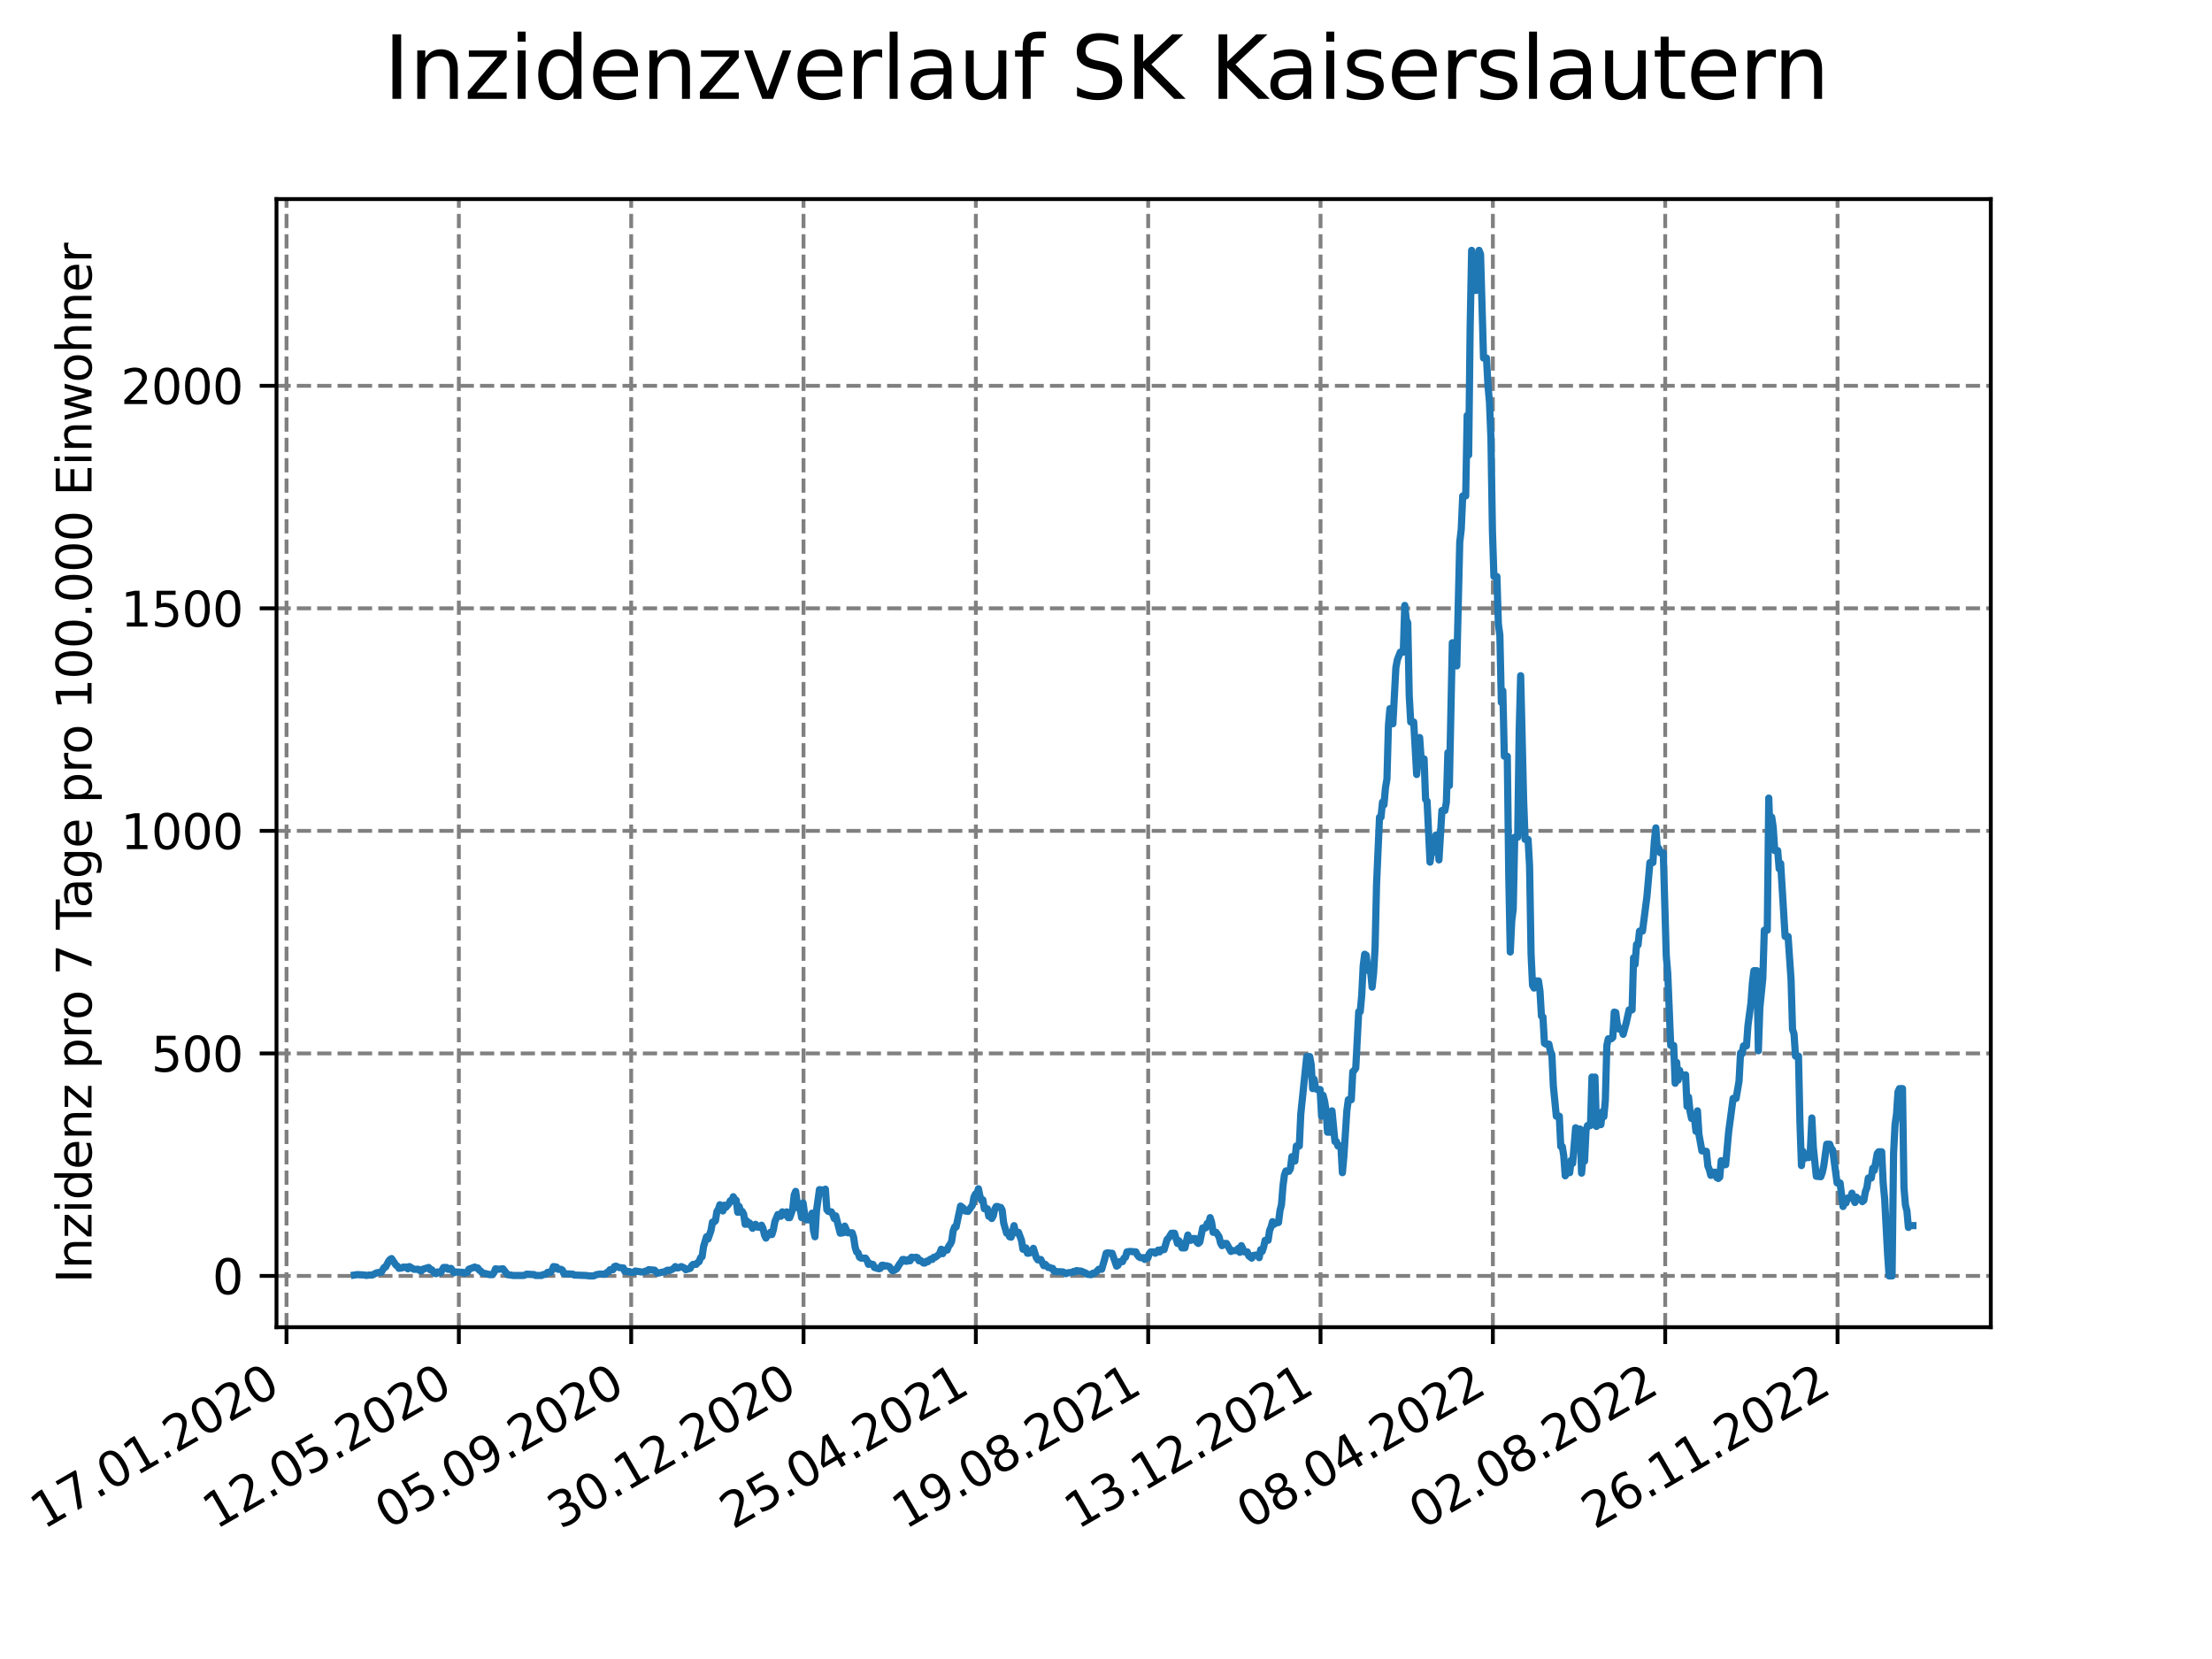 <?xml version="1.0" encoding="utf-8" standalone="no"?>
<!DOCTYPE svg PUBLIC "-//W3C//DTD SVG 1.1//EN"
  "http://www.w3.org/Graphics/SVG/1.1/DTD/svg11.dtd">
<svg xmlns:xlink="http://www.w3.org/1999/xlink" width="460.8pt" height="345.6pt" viewBox="0 0 460.8 345.6" xmlns="http://www.w3.org/2000/svg" version="1.1">
 <defs>
  <style type="text/css">*{stroke-linejoin: round; stroke-linecap: butt}</style>
 </defs>
 <g id="figure_1">
  <g id="patch_1">
   <path d="M 0 345.6 
L 460.8 345.6 
L 460.8 0 
L 0 0 
z
" style="fill: #ffffff"/>
  </g>
  <g id="axes_1">
   <g id="patch_2">
    <path d="M 57.6 276.48 
L 414.72 276.48 
L 414.72 41.472 
L 57.6 41.472 
z
" style="fill: #ffffff"/>
   </g>
   <g id="matplotlib.axis_1">
    <g id="xtick_1">
     <g id="line2d_1">
      <path d="M 59.686 276.48 
L 59.686 41.472 
" clip-path="url(#p7c87bd0b6c)" style="fill: none; stroke-dasharray: 2.96,1.28; stroke-dashoffset: 0; stroke: #808080; stroke-width: 0.8"/>
     </g>
     <g id="line2d_2">
      <defs>
       <path id="m61e16d9557" d="M 0 0 
L 0 3.5 
" style="stroke: #000000; stroke-width: 0.8"/>
      </defs>
      <g>
       <use xlink:href="#m61e16d9557" x="59.686" y="276.48" style="stroke: #000000; stroke-width: 0.8"/>
      </g>
     </g>
     <g id="text_1">
      <!-- 17.01.2020 -->
      <g transform="translate(9.061 318.689) rotate(-30) scale(0.1 -0.1)">
       <defs>
        <path id="DejaVuSans-31" d="M 794 531 
L 1825 531 
L 1825 4091 
L 703 3866 
L 703 4441 
L 1819 4666 
L 2450 4666 
L 2450 531 
L 3481 531 
L 3481 0 
L 794 0 
L 794 531 
z
" transform="scale(0.016)"/>
        <path id="DejaVuSans-37" d="M 525 4666 
L 3525 4666 
L 3525 4397 
L 1831 0 
L 1172 0 
L 2766 4134 
L 525 4134 
L 525 4666 
z
" transform="scale(0.016)"/>
        <path id="DejaVuSans-2e" d="M 684 794 
L 1344 794 
L 1344 0 
L 684 0 
L 684 794 
z
" transform="scale(0.016)"/>
        <path id="DejaVuSans-30" d="M 2034 4250 
Q 1547 4250 1301 3770 
Q 1056 3291 1056 2328 
Q 1056 1369 1301 889 
Q 1547 409 2034 409 
Q 2525 409 2770 889 
Q 3016 1369 3016 2328 
Q 3016 3291 2770 3770 
Q 2525 4250 2034 4250 
z
M 2034 4750 
Q 2819 4750 3233 4129 
Q 3647 3509 3647 2328 
Q 3647 1150 3233 529 
Q 2819 -91 2034 -91 
Q 1250 -91 836 529 
Q 422 1150 422 2328 
Q 422 3509 836 4129 
Q 1250 4750 2034 4750 
z
" transform="scale(0.016)"/>
        <path id="DejaVuSans-32" d="M 1228 531 
L 3431 531 
L 3431 0 
L 469 0 
L 469 531 
Q 828 903 1448 1529 
Q 2069 2156 2228 2338 
Q 2531 2678 2651 2914 
Q 2772 3150 2772 3378 
Q 2772 3750 2511 3984 
Q 2250 4219 1831 4219 
Q 1534 4219 1204 4116 
Q 875 4013 500 3803 
L 500 4441 
Q 881 4594 1212 4672 
Q 1544 4750 1819 4750 
Q 2544 4750 2975 4387 
Q 3406 4025 3406 3419 
Q 3406 3131 3298 2873 
Q 3191 2616 2906 2266 
Q 2828 2175 2409 1742 
Q 1991 1309 1228 531 
z
" transform="scale(0.016)"/>
       </defs>
       <use xlink:href="#DejaVuSans-31"/>
       <use xlink:href="#DejaVuSans-37" x="63.623"/>
       <use xlink:href="#DejaVuSans-2e" x="127.246"/>
       <use xlink:href="#DejaVuSans-30" x="159.033"/>
       <use xlink:href="#DejaVuSans-31" x="222.656"/>
       <use xlink:href="#DejaVuSans-2e" x="286.279"/>
       <use xlink:href="#DejaVuSans-32" x="318.066"/>
       <use xlink:href="#DejaVuSans-30" x="381.689"/>
       <use xlink:href="#DejaVuSans-32" x="445.312"/>
       <use xlink:href="#DejaVuSans-30" x="508.936"/>
      </g>
     </g>
    </g>
    <g id="xtick_2">
     <g id="line2d_3">
      <path d="M 95.587 276.48 
L 95.587 41.472 
" clip-path="url(#p7c87bd0b6c)" style="fill: none; stroke-dasharray: 2.96,1.28; stroke-dashoffset: 0; stroke: #808080; stroke-width: 0.8"/>
     </g>
     <g id="line2d_4">
      <g>
       <use xlink:href="#m61e16d9557" x="95.587" y="276.48" style="stroke: #000000; stroke-width: 0.8"/>
      </g>
     </g>
     <g id="text_2">
      <!-- 12.05.2020 -->
      <g transform="translate(44.962 318.689) rotate(-30) scale(0.1 -0.1)">
       <defs>
        <path id="DejaVuSans-35" d="M 691 4666 
L 3169 4666 
L 3169 4134 
L 1269 4134 
L 1269 2991 
Q 1406 3038 1543 3061 
Q 1681 3084 1819 3084 
Q 2600 3084 3056 2656 
Q 3513 2228 3513 1497 
Q 3513 744 3044 326 
Q 2575 -91 1722 -91 
Q 1428 -91 1123 -41 
Q 819 9 494 109 
L 494 744 
Q 775 591 1075 516 
Q 1375 441 1709 441 
Q 2250 441 2565 725 
Q 2881 1009 2881 1497 
Q 2881 1984 2565 2268 
Q 2250 2553 1709 2553 
Q 1456 2553 1204 2497 
Q 953 2441 691 2322 
L 691 4666 
z
" transform="scale(0.016)"/>
       </defs>
       <use xlink:href="#DejaVuSans-31"/>
       <use xlink:href="#DejaVuSans-32" x="63.623"/>
       <use xlink:href="#DejaVuSans-2e" x="127.246"/>
       <use xlink:href="#DejaVuSans-30" x="159.033"/>
       <use xlink:href="#DejaVuSans-35" x="222.656"/>
       <use xlink:href="#DejaVuSans-2e" x="286.279"/>
       <use xlink:href="#DejaVuSans-32" x="318.066"/>
       <use xlink:href="#DejaVuSans-30" x="381.689"/>
       <use xlink:href="#DejaVuSans-32" x="445.312"/>
       <use xlink:href="#DejaVuSans-30" x="508.936"/>
      </g>
     </g>
    </g>
    <g id="xtick_3">
     <g id="line2d_5">
      <path d="M 131.488 276.48 
L 131.488 41.472 
" clip-path="url(#p7c87bd0b6c)" style="fill: none; stroke-dasharray: 2.96,1.28; stroke-dashoffset: 0; stroke: #808080; stroke-width: 0.8"/>
     </g>
     <g id="line2d_6">
      <g>
       <use xlink:href="#m61e16d9557" x="131.488" y="276.48" style="stroke: #000000; stroke-width: 0.8"/>
      </g>
     </g>
     <g id="text_3">
      <!-- 05.09.2020 -->
      <g transform="translate(80.863 318.689) rotate(-30) scale(0.1 -0.1)">
       <defs>
        <path id="DejaVuSans-39" d="M 703 97 
L 703 672 
Q 941 559 1184 500 
Q 1428 441 1663 441 
Q 2288 441 2617 861 
Q 2947 1281 2994 2138 
Q 2813 1869 2534 1725 
Q 2256 1581 1919 1581 
Q 1219 1581 811 2004 
Q 403 2428 403 3163 
Q 403 3881 828 4315 
Q 1253 4750 1959 4750 
Q 2769 4750 3195 4129 
Q 3622 3509 3622 2328 
Q 3622 1225 3098 567 
Q 2575 -91 1691 -91 
Q 1453 -91 1209 -44 
Q 966 3 703 97 
z
M 1959 2075 
Q 2384 2075 2632 2365 
Q 2881 2656 2881 3163 
Q 2881 3666 2632 3958 
Q 2384 4250 1959 4250 
Q 1534 4250 1286 3958 
Q 1038 3666 1038 3163 
Q 1038 2656 1286 2365 
Q 1534 2075 1959 2075 
z
" transform="scale(0.016)"/>
       </defs>
       <use xlink:href="#DejaVuSans-30"/>
       <use xlink:href="#DejaVuSans-35" x="63.623"/>
       <use xlink:href="#DejaVuSans-2e" x="127.246"/>
       <use xlink:href="#DejaVuSans-30" x="159.033"/>
       <use xlink:href="#DejaVuSans-39" x="222.656"/>
       <use xlink:href="#DejaVuSans-2e" x="286.279"/>
       <use xlink:href="#DejaVuSans-32" x="318.066"/>
       <use xlink:href="#DejaVuSans-30" x="381.689"/>
       <use xlink:href="#DejaVuSans-32" x="445.312"/>
       <use xlink:href="#DejaVuSans-30" x="508.936"/>
      </g>
     </g>
    </g>
    <g id="xtick_4">
     <g id="line2d_7">
      <path d="M 167.389 276.48 
L 167.389 41.472 
" clip-path="url(#p7c87bd0b6c)" style="fill: none; stroke-dasharray: 2.96,1.28; stroke-dashoffset: 0; stroke: #808080; stroke-width: 0.8"/>
     </g>
     <g id="line2d_8">
      <g>
       <use xlink:href="#m61e16d9557" x="167.389" y="276.48" style="stroke: #000000; stroke-width: 0.8"/>
      </g>
     </g>
     <g id="text_4">
      <!-- 30.12.2020 -->
      <g transform="translate(116.764 318.689) rotate(-30) scale(0.1 -0.1)">
       <defs>
        <path id="DejaVuSans-33" d="M 2597 2516 
Q 3050 2419 3304 2112 
Q 3559 1806 3559 1356 
Q 3559 666 3084 287 
Q 2609 -91 1734 -91 
Q 1441 -91 1130 -33 
Q 819 25 488 141 
L 488 750 
Q 750 597 1062 519 
Q 1375 441 1716 441 
Q 2309 441 2620 675 
Q 2931 909 2931 1356 
Q 2931 1769 2642 2001 
Q 2353 2234 1838 2234 
L 1294 2234 
L 1294 2753 
L 1863 2753 
Q 2328 2753 2575 2939 
Q 2822 3125 2822 3475 
Q 2822 3834 2567 4026 
Q 2313 4219 1838 4219 
Q 1578 4219 1281 4162 
Q 984 4106 628 3988 
L 628 4550 
Q 988 4650 1302 4700 
Q 1616 4750 1894 4750 
Q 2613 4750 3031 4423 
Q 3450 4097 3450 3541 
Q 3450 3153 3228 2886 
Q 3006 2619 2597 2516 
z
" transform="scale(0.016)"/>
       </defs>
       <use xlink:href="#DejaVuSans-33"/>
       <use xlink:href="#DejaVuSans-30" x="63.623"/>
       <use xlink:href="#DejaVuSans-2e" x="127.246"/>
       <use xlink:href="#DejaVuSans-31" x="159.033"/>
       <use xlink:href="#DejaVuSans-32" x="222.656"/>
       <use xlink:href="#DejaVuSans-2e" x="286.279"/>
       <use xlink:href="#DejaVuSans-32" x="318.066"/>
       <use xlink:href="#DejaVuSans-30" x="381.689"/>
       <use xlink:href="#DejaVuSans-32" x="445.312"/>
       <use xlink:href="#DejaVuSans-30" x="508.936"/>
      </g>
     </g>
    </g>
    <g id="xtick_5">
     <g id="line2d_9">
      <path d="M 203.29 276.48 
L 203.29 41.472 
" clip-path="url(#p7c87bd0b6c)" style="fill: none; stroke-dasharray: 2.96,1.28; stroke-dashoffset: 0; stroke: #808080; stroke-width: 0.8"/>
     </g>
     <g id="line2d_10">
      <g>
       <use xlink:href="#m61e16d9557" x="203.29" y="276.48" style="stroke: #000000; stroke-width: 0.8"/>
      </g>
     </g>
     <g id="text_5">
      <!-- 25.04.2021 -->
      <g transform="translate(152.664 318.689) rotate(-30) scale(0.1 -0.1)">
       <defs>
        <path id="DejaVuSans-34" d="M 2419 4116 
L 825 1625 
L 2419 1625 
L 2419 4116 
z
M 2253 4666 
L 3047 4666 
L 3047 1625 
L 3713 1625 
L 3713 1100 
L 3047 1100 
L 3047 0 
L 2419 0 
L 2419 1100 
L 313 1100 
L 313 1709 
L 2253 4666 
z
" transform="scale(0.016)"/>
       </defs>
       <use xlink:href="#DejaVuSans-32"/>
       <use xlink:href="#DejaVuSans-35" x="63.623"/>
       <use xlink:href="#DejaVuSans-2e" x="127.246"/>
       <use xlink:href="#DejaVuSans-30" x="159.033"/>
       <use xlink:href="#DejaVuSans-34" x="222.656"/>
       <use xlink:href="#DejaVuSans-2e" x="286.279"/>
       <use xlink:href="#DejaVuSans-32" x="318.066"/>
       <use xlink:href="#DejaVuSans-30" x="381.689"/>
       <use xlink:href="#DejaVuSans-32" x="445.312"/>
       <use xlink:href="#DejaVuSans-31" x="508.936"/>
      </g>
     </g>
    </g>
    <g id="xtick_6">
     <g id="line2d_11">
      <path d="M 239.19 276.48 
L 239.19 41.472 
" clip-path="url(#p7c87bd0b6c)" style="fill: none; stroke-dasharray: 2.96,1.28; stroke-dashoffset: 0; stroke: #808080; stroke-width: 0.8"/>
     </g>
     <g id="line2d_12">
      <g>
       <use xlink:href="#m61e16d9557" x="239.19" y="276.48" style="stroke: #000000; stroke-width: 0.8"/>
      </g>
     </g>
     <g id="text_6">
      <!-- 19.08.2021 -->
      <g transform="translate(188.565 318.689) rotate(-30) scale(0.1 -0.1)">
       <defs>
        <path id="DejaVuSans-38" d="M 2034 2216 
Q 1584 2216 1326 1975 
Q 1069 1734 1069 1313 
Q 1069 891 1326 650 
Q 1584 409 2034 409 
Q 2484 409 2743 651 
Q 3003 894 3003 1313 
Q 3003 1734 2745 1975 
Q 2488 2216 2034 2216 
z
M 1403 2484 
Q 997 2584 770 2862 
Q 544 3141 544 3541 
Q 544 4100 942 4425 
Q 1341 4750 2034 4750 
Q 2731 4750 3128 4425 
Q 3525 4100 3525 3541 
Q 3525 3141 3298 2862 
Q 3072 2584 2669 2484 
Q 3125 2378 3379 2068 
Q 3634 1759 3634 1313 
Q 3634 634 3220 271 
Q 2806 -91 2034 -91 
Q 1263 -91 848 271 
Q 434 634 434 1313 
Q 434 1759 690 2068 
Q 947 2378 1403 2484 
z
M 1172 3481 
Q 1172 3119 1398 2916 
Q 1625 2713 2034 2713 
Q 2441 2713 2670 2916 
Q 2900 3119 2900 3481 
Q 2900 3844 2670 4047 
Q 2441 4250 2034 4250 
Q 1625 4250 1398 4047 
Q 1172 3844 1172 3481 
z
" transform="scale(0.016)"/>
       </defs>
       <use xlink:href="#DejaVuSans-31"/>
       <use xlink:href="#DejaVuSans-39" x="63.623"/>
       <use xlink:href="#DejaVuSans-2e" x="127.246"/>
       <use xlink:href="#DejaVuSans-30" x="159.033"/>
       <use xlink:href="#DejaVuSans-38" x="222.656"/>
       <use xlink:href="#DejaVuSans-2e" x="286.279"/>
       <use xlink:href="#DejaVuSans-32" x="318.066"/>
       <use xlink:href="#DejaVuSans-30" x="381.689"/>
       <use xlink:href="#DejaVuSans-32" x="445.312"/>
       <use xlink:href="#DejaVuSans-31" x="508.936"/>
      </g>
     </g>
    </g>
    <g id="xtick_7">
     <g id="line2d_13">
      <path d="M 275.091 276.48 
L 275.091 41.472 
" clip-path="url(#p7c87bd0b6c)" style="fill: none; stroke-dasharray: 2.96,1.28; stroke-dashoffset: 0; stroke: #808080; stroke-width: 0.8"/>
     </g>
     <g id="line2d_14">
      <g>
       <use xlink:href="#m61e16d9557" x="275.091" y="276.48" style="stroke: #000000; stroke-width: 0.8"/>
      </g>
     </g>
     <g id="text_7">
      <!-- 13.12.2021 -->
      <g transform="translate(224.466 318.689) rotate(-30) scale(0.1 -0.1)">
       <use xlink:href="#DejaVuSans-31"/>
       <use xlink:href="#DejaVuSans-33" x="63.623"/>
       <use xlink:href="#DejaVuSans-2e" x="127.246"/>
       <use xlink:href="#DejaVuSans-31" x="159.033"/>
       <use xlink:href="#DejaVuSans-32" x="222.656"/>
       <use xlink:href="#DejaVuSans-2e" x="286.279"/>
       <use xlink:href="#DejaVuSans-32" x="318.066"/>
       <use xlink:href="#DejaVuSans-30" x="381.689"/>
       <use xlink:href="#DejaVuSans-32" x="445.312"/>
       <use xlink:href="#DejaVuSans-31" x="508.936"/>
      </g>
     </g>
    </g>
    <g id="xtick_8">
     <g id="line2d_15">
      <path d="M 310.992 276.48 
L 310.992 41.472 
" clip-path="url(#p7c87bd0b6c)" style="fill: none; stroke-dasharray: 2.96,1.28; stroke-dashoffset: 0; stroke: #808080; stroke-width: 0.8"/>
     </g>
     <g id="line2d_16">
      <g>
       <use xlink:href="#m61e16d9557" x="310.992" y="276.48" style="stroke: #000000; stroke-width: 0.8"/>
      </g>
     </g>
     <g id="text_8">
      <!-- 08.04.2022 -->
      <g transform="translate(260.367 318.689) rotate(-30) scale(0.1 -0.1)">
       <use xlink:href="#DejaVuSans-30"/>
       <use xlink:href="#DejaVuSans-38" x="63.623"/>
       <use xlink:href="#DejaVuSans-2e" x="127.246"/>
       <use xlink:href="#DejaVuSans-30" x="159.033"/>
       <use xlink:href="#DejaVuSans-34" x="222.656"/>
       <use xlink:href="#DejaVuSans-2e" x="286.279"/>
       <use xlink:href="#DejaVuSans-32" x="318.066"/>
       <use xlink:href="#DejaVuSans-30" x="381.689"/>
       <use xlink:href="#DejaVuSans-32" x="445.312"/>
       <use xlink:href="#DejaVuSans-32" x="508.936"/>
      </g>
     </g>
    </g>
    <g id="xtick_9">
     <g id="line2d_17">
      <path d="M 346.893 276.48 
L 346.893 41.472 
" clip-path="url(#p7c87bd0b6c)" style="fill: none; stroke-dasharray: 2.96,1.28; stroke-dashoffset: 0; stroke: #808080; stroke-width: 0.8"/>
     </g>
     <g id="line2d_18">
      <g>
       <use xlink:href="#m61e16d9557" x="346.893" y="276.48" style="stroke: #000000; stroke-width: 0.8"/>
      </g>
     </g>
     <g id="text_9">
      <!-- 02.08.2022 -->
      <g transform="translate(296.268 318.689) rotate(-30) scale(0.1 -0.1)">
       <use xlink:href="#DejaVuSans-30"/>
       <use xlink:href="#DejaVuSans-32" x="63.623"/>
       <use xlink:href="#DejaVuSans-2e" x="127.246"/>
       <use xlink:href="#DejaVuSans-30" x="159.033"/>
       <use xlink:href="#DejaVuSans-38" x="222.656"/>
       <use xlink:href="#DejaVuSans-2e" x="286.279"/>
       <use xlink:href="#DejaVuSans-32" x="318.066"/>
       <use xlink:href="#DejaVuSans-30" x="381.689"/>
       <use xlink:href="#DejaVuSans-32" x="445.312"/>
       <use xlink:href="#DejaVuSans-32" x="508.936"/>
      </g>
     </g>
    </g>
    <g id="xtick_10">
     <g id="line2d_19">
      <path d="M 382.794 276.48 
L 382.794 41.472 
" clip-path="url(#p7c87bd0b6c)" style="fill: none; stroke-dasharray: 2.96,1.28; stroke-dashoffset: 0; stroke: #808080; stroke-width: 0.8"/>
     </g>
     <g id="line2d_20">
      <g>
       <use xlink:href="#m61e16d9557" x="382.794" y="276.48" style="stroke: #000000; stroke-width: 0.8"/>
      </g>
     </g>
     <g id="text_10">
      <!-- 26.11.2022 -->
      <g transform="translate(332.168 318.689) rotate(-30) scale(0.1 -0.1)">
       <defs>
        <path id="DejaVuSans-36" d="M 2113 2584 
Q 1688 2584 1439 2293 
Q 1191 2003 1191 1497 
Q 1191 994 1439 701 
Q 1688 409 2113 409 
Q 2538 409 2786 701 
Q 3034 994 3034 1497 
Q 3034 2003 2786 2293 
Q 2538 2584 2113 2584 
z
M 3366 4563 
L 3366 3988 
Q 3128 4100 2886 4159 
Q 2644 4219 2406 4219 
Q 1781 4219 1451 3797 
Q 1122 3375 1075 2522 
Q 1259 2794 1537 2939 
Q 1816 3084 2150 3084 
Q 2853 3084 3261 2657 
Q 3669 2231 3669 1497 
Q 3669 778 3244 343 
Q 2819 -91 2113 -91 
Q 1303 -91 875 529 
Q 447 1150 447 2328 
Q 447 3434 972 4092 
Q 1497 4750 2381 4750 
Q 2619 4750 2861 4703 
Q 3103 4656 3366 4563 
z
" transform="scale(0.016)"/>
       </defs>
       <use xlink:href="#DejaVuSans-32"/>
       <use xlink:href="#DejaVuSans-36" x="63.623"/>
       <use xlink:href="#DejaVuSans-2e" x="127.246"/>
       <use xlink:href="#DejaVuSans-31" x="159.033"/>
       <use xlink:href="#DejaVuSans-31" x="222.656"/>
       <use xlink:href="#DejaVuSans-2e" x="286.279"/>
       <use xlink:href="#DejaVuSans-32" x="318.066"/>
       <use xlink:href="#DejaVuSans-30" x="381.689"/>
       <use xlink:href="#DejaVuSans-32" x="445.312"/>
       <use xlink:href="#DejaVuSans-32" x="508.936"/>
      </g>
     </g>
    </g>
   </g>
   <g id="matplotlib.axis_2">
    <g id="ytick_1">
     <g id="line2d_21">
      <path d="M 57.6 265.798 
L 414.72 265.798 
" clip-path="url(#p7c87bd0b6c)" style="fill: none; stroke-dasharray: 2.96,1.28; stroke-dashoffset: 0; stroke: #808080; stroke-width: 0.8"/>
     </g>
     <g id="line2d_22">
      <defs>
       <path id="m5bfd13cd92" d="M 0 0 
L -3.5 0 
" style="stroke: #000000; stroke-width: 0.8"/>
      </defs>
      <g>
       <use xlink:href="#m5bfd13cd92" x="57.6" y="265.798" style="stroke: #000000; stroke-width: 0.8"/>
      </g>
     </g>
     <g id="text_11">
      <!-- 0 -->
      <g transform="translate(44.237 269.597) scale(0.1 -0.1)">
       <use xlink:href="#DejaVuSans-30"/>
      </g>
     </g>
    </g>
    <g id="ytick_2">
     <g id="line2d_23">
      <path d="M 57.6 219.44 
L 414.72 219.44 
" clip-path="url(#p7c87bd0b6c)" style="fill: none; stroke-dasharray: 2.96,1.28; stroke-dashoffset: 0; stroke: #808080; stroke-width: 0.8"/>
     </g>
     <g id="line2d_24">
      <g>
       <use xlink:href="#m5bfd13cd92" x="57.6" y="219.44" style="stroke: #000000; stroke-width: 0.8"/>
      </g>
     </g>
     <g id="text_12">
      <!-- 500 -->
      <g transform="translate(31.512 223.24) scale(0.1 -0.1)">
       <use xlink:href="#DejaVuSans-35"/>
       <use xlink:href="#DejaVuSans-30" x="63.623"/>
       <use xlink:href="#DejaVuSans-30" x="127.246"/>
      </g>
     </g>
    </g>
    <g id="ytick_3">
     <g id="line2d_25">
      <path d="M 57.6 173.083 
L 414.72 173.083 
" clip-path="url(#p7c87bd0b6c)" style="fill: none; stroke-dasharray: 2.96,1.28; stroke-dashoffset: 0; stroke: #808080; stroke-width: 0.8"/>
     </g>
     <g id="line2d_26">
      <g>
       <use xlink:href="#m5bfd13cd92" x="57.6" y="173.083" style="stroke: #000000; stroke-width: 0.8"/>
      </g>
     </g>
     <g id="text_13">
      <!-- 1000 -->
      <g transform="translate(25.15 176.882) scale(0.1 -0.1)">
       <use xlink:href="#DejaVuSans-31"/>
       <use xlink:href="#DejaVuSans-30" x="63.623"/>
       <use xlink:href="#DejaVuSans-30" x="127.246"/>
       <use xlink:href="#DejaVuSans-30" x="190.869"/>
      </g>
     </g>
    </g>
    <g id="ytick_4">
     <g id="line2d_27">
      <path d="M 57.6 126.726 
L 414.72 126.726 
" clip-path="url(#p7c87bd0b6c)" style="fill: none; stroke-dasharray: 2.96,1.28; stroke-dashoffset: 0; stroke: #808080; stroke-width: 0.8"/>
     </g>
     <g id="line2d_28">
      <g>
       <use xlink:href="#m5bfd13cd92" x="57.6" y="126.726" style="stroke: #000000; stroke-width: 0.8"/>
      </g>
     </g>
     <g id="text_14">
      <!-- 1500 -->
      <g transform="translate(25.15 130.525) scale(0.1 -0.1)">
       <use xlink:href="#DejaVuSans-31"/>
       <use xlink:href="#DejaVuSans-35" x="63.623"/>
       <use xlink:href="#DejaVuSans-30" x="127.246"/>
       <use xlink:href="#DejaVuSans-30" x="190.869"/>
      </g>
     </g>
    </g>
    <g id="ytick_5">
     <g id="line2d_29">
      <path d="M 57.6 80.368 
L 414.72 80.368 
" clip-path="url(#p7c87bd0b6c)" style="fill: none; stroke-dasharray: 2.96,1.28; stroke-dashoffset: 0; stroke: #808080; stroke-width: 0.8"/>
     </g>
     <g id="line2d_30">
      <g>
       <use xlink:href="#m5bfd13cd92" x="57.6" y="80.368" style="stroke: #000000; stroke-width: 0.8"/>
      </g>
     </g>
     <g id="text_15">
      <!-- 2000 -->
      <g transform="translate(25.15 84.167) scale(0.1 -0.1)">
       <use xlink:href="#DejaVuSans-32"/>
       <use xlink:href="#DejaVuSans-30" x="63.623"/>
       <use xlink:href="#DejaVuSans-30" x="127.246"/>
       <use xlink:href="#DejaVuSans-30" x="190.869"/>
      </g>
     </g>
    </g>
    <g id="text_16">
     <!-- Inzidenz pro 7 Tage pro 100.000 Einwohner -->
     <g transform="translate(19.07 267.301) rotate(-90) scale(0.1 -0.1)">
      <defs>
       <path id="DejaVuSans-49" d="M 628 4666 
L 1259 4666 
L 1259 0 
L 628 0 
L 628 4666 
z
" transform="scale(0.016)"/>
       <path id="DejaVuSans-6e" d="M 3513 2113 
L 3513 0 
L 2938 0 
L 2938 2094 
Q 2938 2591 2744 2837 
Q 2550 3084 2163 3084 
Q 1697 3084 1428 2787 
Q 1159 2491 1159 1978 
L 1159 0 
L 581 0 
L 581 3500 
L 1159 3500 
L 1159 2956 
Q 1366 3272 1645 3428 
Q 1925 3584 2291 3584 
Q 2894 3584 3203 3211 
Q 3513 2838 3513 2113 
z
" transform="scale(0.016)"/>
       <path id="DejaVuSans-7a" d="M 353 3500 
L 3084 3500 
L 3084 2975 
L 922 459 
L 3084 459 
L 3084 0 
L 275 0 
L 275 525 
L 2438 3041 
L 353 3041 
L 353 3500 
z
" transform="scale(0.016)"/>
       <path id="DejaVuSans-69" d="M 603 3500 
L 1178 3500 
L 1178 0 
L 603 0 
L 603 3500 
z
M 603 4863 
L 1178 4863 
L 1178 4134 
L 603 4134 
L 603 4863 
z
" transform="scale(0.016)"/>
       <path id="DejaVuSans-64" d="M 2906 2969 
L 2906 4863 
L 3481 4863 
L 3481 0 
L 2906 0 
L 2906 525 
Q 2725 213 2448 61 
Q 2172 -91 1784 -91 
Q 1150 -91 751 415 
Q 353 922 353 1747 
Q 353 2572 751 3078 
Q 1150 3584 1784 3584 
Q 2172 3584 2448 3432 
Q 2725 3281 2906 2969 
z
M 947 1747 
Q 947 1113 1208 752 
Q 1469 391 1925 391 
Q 2381 391 2643 752 
Q 2906 1113 2906 1747 
Q 2906 2381 2643 2742 
Q 2381 3103 1925 3103 
Q 1469 3103 1208 2742 
Q 947 2381 947 1747 
z
" transform="scale(0.016)"/>
       <path id="DejaVuSans-65" d="M 3597 1894 
L 3597 1613 
L 953 1613 
Q 991 1019 1311 708 
Q 1631 397 2203 397 
Q 2534 397 2845 478 
Q 3156 559 3463 722 
L 3463 178 
Q 3153 47 2828 -22 
Q 2503 -91 2169 -91 
Q 1331 -91 842 396 
Q 353 884 353 1716 
Q 353 2575 817 3079 
Q 1281 3584 2069 3584 
Q 2775 3584 3186 3129 
Q 3597 2675 3597 1894 
z
M 3022 2063 
Q 3016 2534 2758 2815 
Q 2500 3097 2075 3097 
Q 1594 3097 1305 2825 
Q 1016 2553 972 2059 
L 3022 2063 
z
" transform="scale(0.016)"/>
       <path id="DejaVuSans-20" transform="scale(0.016)"/>
       <path id="DejaVuSans-70" d="M 1159 525 
L 1159 -1331 
L 581 -1331 
L 581 3500 
L 1159 3500 
L 1159 2969 
Q 1341 3281 1617 3432 
Q 1894 3584 2278 3584 
Q 2916 3584 3314 3078 
Q 3713 2572 3713 1747 
Q 3713 922 3314 415 
Q 2916 -91 2278 -91 
Q 1894 -91 1617 61 
Q 1341 213 1159 525 
z
M 3116 1747 
Q 3116 2381 2855 2742 
Q 2594 3103 2138 3103 
Q 1681 3103 1420 2742 
Q 1159 2381 1159 1747 
Q 1159 1113 1420 752 
Q 1681 391 2138 391 
Q 2594 391 2855 752 
Q 3116 1113 3116 1747 
z
" transform="scale(0.016)"/>
       <path id="DejaVuSans-72" d="M 2631 2963 
Q 2534 3019 2420 3045 
Q 2306 3072 2169 3072 
Q 1681 3072 1420 2755 
Q 1159 2438 1159 1844 
L 1159 0 
L 581 0 
L 581 3500 
L 1159 3500 
L 1159 2956 
Q 1341 3275 1631 3429 
Q 1922 3584 2338 3584 
Q 2397 3584 2469 3576 
Q 2541 3569 2628 3553 
L 2631 2963 
z
" transform="scale(0.016)"/>
       <path id="DejaVuSans-6f" d="M 1959 3097 
Q 1497 3097 1228 2736 
Q 959 2375 959 1747 
Q 959 1119 1226 758 
Q 1494 397 1959 397 
Q 2419 397 2687 759 
Q 2956 1122 2956 1747 
Q 2956 2369 2687 2733 
Q 2419 3097 1959 3097 
z
M 1959 3584 
Q 2709 3584 3137 3096 
Q 3566 2609 3566 1747 
Q 3566 888 3137 398 
Q 2709 -91 1959 -91 
Q 1206 -91 779 398 
Q 353 888 353 1747 
Q 353 2609 779 3096 
Q 1206 3584 1959 3584 
z
" transform="scale(0.016)"/>
       <path id="DejaVuSans-54" d="M -19 4666 
L 3928 4666 
L 3928 4134 
L 2272 4134 
L 2272 0 
L 1638 0 
L 1638 4134 
L -19 4134 
L -19 4666 
z
" transform="scale(0.016)"/>
       <path id="DejaVuSans-61" d="M 2194 1759 
Q 1497 1759 1228 1600 
Q 959 1441 959 1056 
Q 959 750 1161 570 
Q 1363 391 1709 391 
Q 2188 391 2477 730 
Q 2766 1069 2766 1631 
L 2766 1759 
L 2194 1759 
z
M 3341 1997 
L 3341 0 
L 2766 0 
L 2766 531 
Q 2569 213 2275 61 
Q 1981 -91 1556 -91 
Q 1019 -91 701 211 
Q 384 513 384 1019 
Q 384 1609 779 1909 
Q 1175 2209 1959 2209 
L 2766 2209 
L 2766 2266 
Q 2766 2663 2505 2880 
Q 2244 3097 1772 3097 
Q 1472 3097 1187 3025 
Q 903 2953 641 2809 
L 641 3341 
Q 956 3463 1253 3523 
Q 1550 3584 1831 3584 
Q 2591 3584 2966 3190 
Q 3341 2797 3341 1997 
z
" transform="scale(0.016)"/>
       <path id="DejaVuSans-67" d="M 2906 1791 
Q 2906 2416 2648 2759 
Q 2391 3103 1925 3103 
Q 1463 3103 1205 2759 
Q 947 2416 947 1791 
Q 947 1169 1205 825 
Q 1463 481 1925 481 
Q 2391 481 2648 825 
Q 2906 1169 2906 1791 
z
M 3481 434 
Q 3481 -459 3084 -895 
Q 2688 -1331 1869 -1331 
Q 1566 -1331 1297 -1286 
Q 1028 -1241 775 -1147 
L 775 -588 
Q 1028 -725 1275 -790 
Q 1522 -856 1778 -856 
Q 2344 -856 2625 -561 
Q 2906 -266 2906 331 
L 2906 616 
Q 2728 306 2450 153 
Q 2172 0 1784 0 
Q 1141 0 747 490 
Q 353 981 353 1791 
Q 353 2603 747 3093 
Q 1141 3584 1784 3584 
Q 2172 3584 2450 3431 
Q 2728 3278 2906 2969 
L 2906 3500 
L 3481 3500 
L 3481 434 
z
" transform="scale(0.016)"/>
       <path id="DejaVuSans-45" d="M 628 4666 
L 3578 4666 
L 3578 4134 
L 1259 4134 
L 1259 2753 
L 3481 2753 
L 3481 2222 
L 1259 2222 
L 1259 531 
L 3634 531 
L 3634 0 
L 628 0 
L 628 4666 
z
" transform="scale(0.016)"/>
       <path id="DejaVuSans-77" d="M 269 3500 
L 844 3500 
L 1563 769 
L 2278 3500 
L 2956 3500 
L 3675 769 
L 4391 3500 
L 4966 3500 
L 4050 0 
L 3372 0 
L 2619 2869 
L 1863 0 
L 1184 0 
L 269 3500 
z
" transform="scale(0.016)"/>
       <path id="DejaVuSans-68" d="M 3513 2113 
L 3513 0 
L 2938 0 
L 2938 2094 
Q 2938 2591 2744 2837 
Q 2550 3084 2163 3084 
Q 1697 3084 1428 2787 
Q 1159 2491 1159 1978 
L 1159 0 
L 581 0 
L 581 4863 
L 1159 4863 
L 1159 2956 
Q 1366 3272 1645 3428 
Q 1925 3584 2291 3584 
Q 2894 3584 3203 3211 
Q 3513 2838 3513 2113 
z
" transform="scale(0.016)"/>
      </defs>
      <use xlink:href="#DejaVuSans-49"/>
      <use xlink:href="#DejaVuSans-6e" x="29.492"/>
      <use xlink:href="#DejaVuSans-7a" x="92.871"/>
      <use xlink:href="#DejaVuSans-69" x="145.361"/>
      <use xlink:href="#DejaVuSans-64" x="173.145"/>
      <use xlink:href="#DejaVuSans-65" x="236.621"/>
      <use xlink:href="#DejaVuSans-6e" x="298.145"/>
      <use xlink:href="#DejaVuSans-7a" x="361.523"/>
      <use xlink:href="#DejaVuSans-20" x="414.014"/>
      <use xlink:href="#DejaVuSans-70" x="445.801"/>
      <use xlink:href="#DejaVuSans-72" x="509.277"/>
      <use xlink:href="#DejaVuSans-6f" x="548.141"/>
      <use xlink:href="#DejaVuSans-20" x="609.322"/>
      <use xlink:href="#DejaVuSans-37" x="641.109"/>
      <use xlink:href="#DejaVuSans-20" x="704.732"/>
      <use xlink:href="#DejaVuSans-54" x="736.52"/>
      <use xlink:href="#DejaVuSans-61" x="781.104"/>
      <use xlink:href="#DejaVuSans-67" x="842.383"/>
      <use xlink:href="#DejaVuSans-65" x="905.859"/>
      <use xlink:href="#DejaVuSans-20" x="967.383"/>
      <use xlink:href="#DejaVuSans-70" x="999.17"/>
      <use xlink:href="#DejaVuSans-72" x="1062.646"/>
      <use xlink:href="#DejaVuSans-6f" x="1101.51"/>
      <use xlink:href="#DejaVuSans-20" x="1162.691"/>
      <use xlink:href="#DejaVuSans-31" x="1194.479"/>
      <use xlink:href="#DejaVuSans-30" x="1258.102"/>
      <use xlink:href="#DejaVuSans-30" x="1321.725"/>
      <use xlink:href="#DejaVuSans-2e" x="1385.348"/>
      <use xlink:href="#DejaVuSans-30" x="1417.135"/>
      <use xlink:href="#DejaVuSans-30" x="1480.758"/>
      <use xlink:href="#DejaVuSans-30" x="1544.381"/>
      <use xlink:href="#DejaVuSans-20" x="1608.004"/>
      <use xlink:href="#DejaVuSans-45" x="1639.791"/>
      <use xlink:href="#DejaVuSans-69" x="1702.975"/>
      <use xlink:href="#DejaVuSans-6e" x="1730.758"/>
      <use xlink:href="#DejaVuSans-77" x="1794.137"/>
      <use xlink:href="#DejaVuSans-6f" x="1875.924"/>
      <use xlink:href="#DejaVuSans-68" x="1937.105"/>
      <use xlink:href="#DejaVuSans-6e" x="2000.484"/>
      <use xlink:href="#DejaVuSans-65" x="2063.863"/>
      <use xlink:href="#DejaVuSans-72" x="2125.387"/>
     </g>
    </g>
   </g>
   <g id="line2d_31">
    <path d="M 73.833 265.612 
L 74.452 265.52 
L 75.999 265.612 
L 76.309 265.705 
L 76.928 265.612 
L 77.547 265.612 
L 78.475 265.149 
L 79.094 265.056 
L 79.404 265.056 
L 80.023 264.037 
L 80.332 263.944 
L 80.951 262.739 
L 81.26 262.368 
L 81.57 262.183 
L 82.498 263.573 
L 82.808 263.759 
L 83.117 264.222 
L 83.736 264.129 
L 84.046 263.944 
L 84.355 264.037 
L 84.665 263.944 
L 84.974 264.315 
L 85.284 263.851 
L 86.212 264.408 
L 87.141 264.408 
L 87.45 264.686 
L 87.76 264.778 
L 88.069 264.408 
L 89.307 264.037 
L 89.617 264.5 
L 89.926 264.5 
L 90.545 265.242 
L 90.855 265.334 
L 91.164 264.964 
L 91.474 265.149 
L 91.783 265.149 
L 92.402 264.037 
L 93.021 264.037 
L 93.331 264.408 
L 93.64 264.408 
L 93.95 264.222 
L 94.569 265.149 
L 94.878 264.964 
L 96.425 265.056 
L 96.735 265.242 
L 97.044 265.056 
L 97.354 265.056 
L 97.663 264.408 
L 98.901 263.944 
L 99.211 264.129 
L 99.52 264.129 
L 99.83 264.593 
L 100.139 264.778 
L 100.449 265.149 
L 101.996 265.52 
L 102.615 265.52 
L 102.925 265.056 
L 103.234 264.315 
L 103.853 264.408 
L 104.782 264.315 
L 105.71 265.52 
L 106.329 265.612 
L 106.948 265.705 
L 109.115 265.705 
L 109.734 265.427 
L 111.281 265.52 
L 111.59 265.705 
L 112.828 265.705 
L 113.138 265.52 
L 113.757 265.427 
L 114.066 265.056 
L 114.685 265.056 
L 114.995 264.593 
L 115.304 263.851 
L 115.923 263.944 
L 116.233 264.408 
L 116.852 264.408 
L 117.161 264.593 
L 117.471 265.334 
L 119.328 265.427 
L 119.637 265.612 
L 122.113 265.705 
L 122.732 265.798 
L 123.661 265.798 
L 124.28 265.52 
L 124.899 265.427 
L 126.136 265.427 
L 126.446 265.056 
L 126.755 264.964 
L 127.065 264.5 
L 127.684 264.5 
L 127.993 263.851 
L 128.303 263.759 
L 128.922 264.037 
L 129.541 264.129 
L 129.85 264.129 
L 130.16 264.871 
L 130.469 264.778 
L 130.779 264.964 
L 131.088 264.871 
L 131.398 265.056 
L 132.017 265.056 
L 132.326 264.778 
L 132.945 264.871 
L 133.564 264.964 
L 134.183 264.964 
L 134.493 264.778 
L 134.802 264.778 
L 135.112 264.5 
L 136.35 264.593 
L 136.969 265.242 
L 138.207 264.964 
L 138.516 264.964 
L 138.826 264.686 
L 139.135 264.593 
L 139.445 264.686 
L 140.063 264.408 
L 140.373 264.222 
L 140.682 263.851 
L 140.992 264.129 
L 141.301 264.129 
L 141.92 263.851 
L 142.539 264.129 
L 142.849 264.5 
L 143.777 264.222 
L 144.087 263.666 
L 144.396 263.388 
L 145.015 263.388 
L 145.325 263.017 
L 145.634 262.832 
L 145.944 261.998 
L 146.253 261.812 
L 146.563 259.68 
L 147.182 257.641 
L 147.491 258.105 
L 148.11 256.344 
L 148.42 254.583 
L 148.729 254.583 
L 149.039 254.305 
L 149.348 252.358 
L 149.658 251.895 
L 149.967 250.968 
L 150.277 251.153 
L 150.586 252.266 
L 150.896 251.061 
L 151.205 251.524 
L 151.824 250.783 
L 152.134 250.134 
L 152.443 250.226 
L 152.753 249.3 
L 153.062 249.856 
L 153.372 250.041 
L 153.681 252.544 
L 153.991 251.339 
L 154.3 252.544 
L 154.61 252.358 
L 154.919 252.914 
L 155.228 255.046 
L 155.538 254.305 
L 155.847 255.046 
L 156.157 254.768 
L 156.776 255.88 
L 157.395 255.046 
L 157.704 255.602 
L 158.323 255.695 
L 158.633 255.231 
L 158.942 255.88 
L 159.252 257.271 
L 159.561 257.919 
L 159.871 257.271 
L 160.18 257.271 
L 160.49 256.714 
L 160.799 257.178 
L 161.109 256.158 
L 161.418 254.49 
L 162.037 253.007 
L 162.347 253.007 
L 162.656 253.378 
L 162.966 252.451 
L 163.275 252.636 
L 163.585 253.1 
L 163.894 252.451 
L 164.204 253.656 
L 164.513 253.656 
L 165.132 251.895 
L 165.442 248.929 
L 165.751 248.187 
L 166.061 250.504 
L 166.37 251.709 
L 166.68 251.709 
L 166.989 253.656 
L 167.299 250.597 
L 167.608 252.822 
L 167.918 254.119 
L 168.846 254.119 
L 169.156 252.729 
L 169.465 256.344 
L 169.774 257.641 
L 170.084 252.266 
L 170.703 247.817 
L 171.322 247.909 
L 171.631 248.558 
L 171.941 247.724 
L 172.25 251.987 
L 172.56 252.358 
L 173.179 252.451 
L 173.488 253.007 
L 173.798 253.841 
L 174.107 253.285 
L 175.036 256.9 
L 175.655 256.807 
L 175.964 255.417 
L 176.583 256.807 
L 177.512 256.807 
L 177.821 257.734 
L 178.131 259.773 
L 178.44 260.793 
L 178.75 260.978 
L 179.059 261.905 
L 179.369 262.09 
L 180.297 262.09 
L 180.607 262.554 
L 180.916 263.388 
L 181.226 263.203 
L 181.535 263.388 
L 181.845 263.388 
L 182.154 264.037 
L 183.083 264.315 
L 183.392 264.222 
L 183.702 263.573 
L 184.011 263.573 
L 184.32 263.759 
L 184.63 263.666 
L 185.249 263.851 
L 185.868 264.686 
L 186.177 264.686 
L 186.796 264.315 
L 187.415 263.295 
L 187.725 262.925 
L 188.034 262.368 
L 188.344 262.368 
L 188.653 262.739 
L 188.963 262.739 
L 189.272 262.368 
L 189.582 262.646 
L 189.891 261.905 
L 190.51 261.998 
L 190.82 261.905 
L 191.129 261.998 
L 191.439 262.646 
L 191.748 262.554 
L 192.367 263.11 
L 192.677 263.11 
L 192.986 262.739 
L 193.296 262.832 
L 193.605 262.461 
L 193.915 262.276 
L 194.224 262.368 
L 194.534 261.905 
L 194.843 261.905 
L 195.462 261.442 
L 195.772 261.071 
L 196.081 260.237 
L 196.391 261.163 
L 196.7 260.422 
L 197.319 260.422 
L 197.629 259.588 
L 197.938 259.217 
L 198.248 258.568 
L 198.557 256.436 
L 198.867 255.602 
L 199.176 255.602 
L 200.104 251.246 
L 200.723 251.709 
L 201.033 252.266 
L 201.652 252.358 
L 202.58 251.061 
L 202.89 249.392 
L 203.199 248.743 
L 203.509 248.743 
L 203.818 247.631 
L 204.128 249.114 
L 204.437 250.041 
L 204.747 249.948 
L 205.056 251.802 
L 205.675 251.802 
L 205.985 253.378 
L 206.294 253.378 
L 206.604 253.841 
L 206.913 253.285 
L 207.223 251.895 
L 207.532 251.339 
L 207.842 251.339 
L 208.151 251.524 
L 208.461 251.524 
L 208.77 252.08 
L 209.08 254.768 
L 209.699 256.9 
L 210.008 256.9 
L 210.318 257.641 
L 210.627 257.734 
L 211.246 255.324 
L 211.556 256.807 
L 212.175 256.714 
L 212.794 258.383 
L 213.103 260.237 
L 213.413 260.329 
L 213.722 259.959 
L 214.031 261.071 
L 214.341 261.071 
L 214.96 260.793 
L 215.269 260.051 
L 215.888 261.998 
L 216.198 262.461 
L 216.817 262.368 
L 217.436 263.666 
L 217.745 263.388 
L 218.364 264.037 
L 218.674 264.037 
L 218.983 264.222 
L 219.293 264.222 
L 219.602 264.871 
L 221.459 264.964 
L 222.078 265.334 
L 222.388 265.149 
L 223.316 265.056 
L 223.626 264.871 
L 223.935 264.964 
L 224.245 264.686 
L 224.864 264.778 
L 225.173 264.778 
L 225.792 265.056 
L 226.102 265.149 
L 226.411 265.427 
L 227.03 265.52 
L 227.34 265.52 
L 227.649 265.242 
L 227.959 265.242 
L 228.268 265.056 
L 228.887 264.408 
L 229.506 264.408 
L 230.125 262.276 
L 230.434 261.071 
L 230.744 260.978 
L 231.363 261.071 
L 231.672 261.071 
L 232.601 263.759 
L 232.91 263.573 
L 233.22 262.832 
L 233.839 262.832 
L 234.148 262.09 
L 234.458 261.905 
L 234.767 260.793 
L 235.386 260.7 
L 236.624 260.793 
L 236.934 261.442 
L 237.243 261.812 
L 237.553 261.998 
L 238.172 261.998 
L 238.481 262.368 
L 238.791 261.905 
L 239.1 262.09 
L 239.41 261.163 
L 239.719 260.793 
L 240.338 260.793 
L 240.648 261.071 
L 240.957 260.885 
L 241.267 260.422 
L 241.576 260.793 
L 241.886 260.329 
L 242.505 260.329 
L 243.124 258.197 
L 243.433 257.919 
L 244.052 256.9 
L 244.671 256.9 
L 245.29 259.032 
L 245.599 258.476 
L 245.909 259.032 
L 246.218 259.959 
L 246.837 259.959 
L 247.456 257.271 
L 247.766 258.383 
L 248.075 258.383 
L 248.385 258.012 
L 249.004 258.012 
L 249.313 258.754 
L 249.623 259.032 
L 249.932 258.754 
L 250.551 255.788 
L 251.17 255.788 
L 251.48 254.861 
L 251.789 254.953 
L 252.099 253.656 
L 252.408 254.675 
L 252.718 256.714 
L 253.337 256.714 
L 253.956 257.641 
L 254.265 258.939 
L 254.575 259.495 
L 254.884 259.032 
L 255.503 259.032 
L 256.432 260.7 
L 256.741 260.515 
L 257.67 260.515 
L 257.979 260.051 
L 258.289 260.885 
L 258.598 259.495 
L 259.217 260.793 
L 259.836 260.793 
L 260.145 261.627 
L 260.764 262.09 
L 261.074 261.534 
L 261.693 261.442 
L 262.002 261.442 
L 262.312 261.998 
L 262.621 260.329 
L 262.931 260.7 
L 263.24 259.773 
L 263.55 258.383 
L 264.169 258.383 
L 264.478 256.344 
L 264.788 255.602 
L 265.097 254.49 
L 265.407 255.046 
L 265.716 254.768 
L 266.335 254.675 
L 266.645 252.173 
L 266.954 250.968 
L 267.264 247.075 
L 267.573 244.758 
L 267.883 243.924 
L 268.502 244.016 
L 268.811 243.46 
L 269.121 240.958 
L 269.43 241.699 
L 269.74 241.885 
L 270.049 238.733 
L 270.668 238.733 
L 270.978 232.06 
L 272.216 220.103 
L 272.835 220.103 
L 273.144 221.771 
L 273.453 226.777 
L 273.763 224.83 
L 274.072 226.777 
L 274.382 226.962 
L 275.001 226.962 
L 275.31 232.523 
L 275.62 228.167 
L 275.929 229.372 
L 276.239 231.318 
L 276.548 235.86 
L 277.167 235.86 
L 277.477 231.411 
L 278.096 237.806 
L 278.405 237.806 
L 278.715 238.733 
L 279.334 238.733 
L 279.643 244.294 
L 279.953 240.958 
L 280.572 231.411 
L 280.881 229.094 
L 281.5 229.094 
L 281.81 223.254 
L 282.119 222.976 
L 282.429 222.513 
L 283.048 210.742 
L 283.357 210.742 
L 283.667 207.405 
L 283.976 201.195 
L 284.286 198.785 
L 284.595 198.97 
L 284.905 201.658 
L 285.214 202.307 
L 285.524 202.307 
L 285.833 205.644 
L 286.143 202.771 
L 286.452 197.487 
L 286.762 184.141 
L 287.381 170.237 
L 287.69 170.237 
L 288 167.086 
L 288.309 167.642 
L 288.618 164.12 
L 288.928 162.266 
L 289.237 151.144 
L 289.547 147.622 
L 289.856 147.622 
L 290.166 150.773 
L 290.785 139.095 
L 291.094 137.426 
L 291.713 135.851 
L 292.332 135.851 
L 292.642 126.118 
L 292.951 129.084 
L 293.261 129.733 
L 293.57 144.934 
L 293.88 150.402 
L 294.499 150.402 
L 295.118 161.34 
L 295.737 153.646 
L 296.046 158.095 
L 296.665 158.095 
L 296.975 166.53 
L 297.284 166.901 
L 297.903 179.599 
L 298.213 177.467 
L 298.832 177.467 
L 299.141 173.945 
L 299.451 174.038 
L 299.76 179.135 
L 300.379 168.847 
L 300.998 168.847 
L 301.308 167.086 
L 301.617 156.798 
L 301.927 163.657 
L 302.546 133.904 
L 303.164 133.904 
L 303.474 138.724 
L 304.093 112.957 
L 304.402 110.269 
L 304.712 103.317 
L 305.331 103.317 
L 305.64 86.541 
L 305.95 94.79 
L 306.259 68.189 
L 306.569 52.154 
L 306.878 60.496 
L 307.497 60.496 
L 308.116 52.154 
L 308.426 52.988 
L 309.045 74.584 
L 309.664 74.584 
L 309.973 80.331 
L 310.283 83.76 
L 310.592 91.361 
L 310.902 110.64 
L 311.211 120.094 
L 311.83 120.094 
L 312.14 130.011 
L 312.449 132.328 
L 312.759 146.324 
L 313.068 143.914 
L 313.378 157.539 
L 313.997 157.539 
L 314.306 182.658 
L 314.616 198.322 
L 314.925 191.834 
L 315.235 189.331 
L 315.544 174.408 
L 316.163 174.408 
L 316.473 152.349 
L 316.782 140.763 
L 317.401 166.715 
L 317.71 174.872 
L 318.329 174.872 
L 318.639 180.433 
L 318.948 198.692 
L 319.258 205.273 
L 319.567 205.829 
L 319.877 204.346 
L 320.496 204.346 
L 320.805 206.478 
L 321.115 211.669 
L 321.424 211.854 
L 321.734 217.322 
L 322.043 217.508 
L 322.662 217.508 
L 322.972 218.991 
L 323.281 219.64 
L 323.591 226.22 
L 324.21 232.523 
L 324.829 232.523 
L 325.138 238.826 
L 325.448 238.826 
L 325.757 240.772 
L 326.067 244.943 
L 326.376 244.294 
L 326.995 244.294 
L 327.305 241.699 
L 327.614 242.348 
L 328.233 234.933 
L 328.543 235.211 
L 329.162 235.211 
L 329.471 244.387 
L 329.781 240.772 
L 330.09 241.885 
L 330.4 235.489 
L 330.709 234.47 
L 331.328 234.47 
L 331.638 224.367 
L 331.947 225.572 
L 332.257 224.367 
L 332.566 234.655 
L 332.875 234.284 
L 333.494 234.284 
L 333.804 231.596 
L 334.113 232.616 
L 334.423 229.186 
L 334.732 217.786 
L 335.042 216.396 
L 335.661 216.396 
L 335.97 216.118 
L 336.28 210.834 
L 336.589 210.927 
L 336.899 213.244 
L 337.208 214.357 
L 337.827 214.357 
L 338.137 215.469 
L 338.756 213.152 
L 339.375 210.371 
L 339.994 210.371 
L 340.303 199.527 
L 340.613 200.917 
L 340.922 196.746 
L 341.232 196.839 
L 341.541 193.965 
L 342.16 193.965 
L 343.089 186.736 
L 343.708 179.692 
L 344.327 179.692 
L 344.636 175.15 
L 344.946 172.462 
L 345.255 177.096 
L 345.565 176.726 
L 345.874 177.652 
L 346.493 177.652 
L 347.112 199.063 
L 347.421 202.771 
L 348.04 217.786 
L 348.659 217.786 
L 348.969 225.664 
L 349.278 221.308 
L 349.588 225.016 
L 349.897 222.976 
L 350.207 224.181 
L 350.826 224.181 
L 351.135 223.903 
L 351.445 230.484 
L 351.754 228.538 
L 352.064 231.504 
L 352.373 232.987 
L 352.992 232.987 
L 353.302 235.675 
L 353.611 231.411 
L 353.921 236.323 
L 354.54 239.753 
L 355.468 239.845 
L 355.778 242.904 
L 356.087 243.646 
L 356.397 244.851 
L 356.706 244.202 
L 357.325 244.202 
L 357.635 245.314 
L 357.944 245.499 
L 358.254 245.221 
L 358.563 241.792 
L 358.873 242.626 
L 359.492 242.626 
L 360.111 235.767 
L 361.039 228.816 
L 361.658 228.816 
L 362.277 225.201 
L 362.586 219.362 
L 362.896 219.547 
L 363.205 217.879 
L 363.824 217.879 
L 364.134 213.615 
L 364.753 208.981 
L 365.062 204.717 
L 365.372 202.215 
L 365.991 202.215 
L 366.3 218.898 
L 366.61 209.908 
L 367.229 203.79 
L 367.538 193.78 
L 368.157 193.78 
L 368.467 166.252 
L 368.776 174.779 
L 369.086 170.237 
L 369.395 172.369 
L 369.705 177.189 
L 370.324 177.189 
L 370.633 180.989 
L 370.943 179.877 
L 371.871 195.078 
L 372.49 195.078 
L 373.109 204.068 
L 373.419 214.449 
L 373.728 215.376 
L 374.038 220.01 
L 374.657 220.01 
L 374.966 234.006 
L 375.276 242.811 
L 375.585 239.845 
L 375.895 241.328 
L 376.204 241.143 
L 376.823 241.143 
L 377.132 239.66 
L 377.442 232.894 
L 377.751 239.011 
L 378.37 245.036 
L 379.299 245.129 
L 379.608 244.294 
L 379.918 242.904 
L 380.537 238.362 
L 381.156 238.362 
L 381.465 239.197 
L 381.775 239.567 
L 382.703 246.426 
L 383.322 246.426 
L 383.941 251.339 
L 384.251 249.856 
L 384.56 250.597 
L 384.87 249.578 
L 385.489 249.578 
L 385.798 248.558 
L 386.108 249.763 
L 386.417 250.504 
L 386.727 249.392 
L 387.036 249.856 
L 387.655 249.856 
L 387.965 250.319 
L 388.274 250.041 
L 388.584 248.28 
L 388.893 247.446 
L 389.203 245.407 
L 389.822 245.407 
L 390.131 243.368 
L 390.441 243.831 
L 391.06 240.309 
L 391.369 239.938 
L 391.988 239.938 
L 392.297 246.426 
L 392.607 249.763 
L 393.226 261.349 
L 393.535 265.798 
L 394.154 265.798 
L 394.464 240.309 
L 394.773 234.284 
L 395.083 232.06 
L 395.392 227.425 
L 395.702 226.777 
L 396.321 226.777 
L 396.63 247.353 
L 396.94 251.061 
L 397.249 252.266 
L 397.559 255.695 
L 397.868 255.324 
L 398.487 255.324 
L 398.487 255.324 
" clip-path="url(#p7c87bd0b6c)" style="fill: none; stroke: #1f77b4; stroke-width: 1.5; stroke-linecap: square"/>
   </g>
   <g id="patch_3">
    <path d="M 57.6 276.48 
L 57.6 41.472 
" style="fill: none; stroke: #000000; stroke-width: 0.8; stroke-linejoin: miter; stroke-linecap: square"/>
   </g>
   <g id="patch_4">
    <path d="M 414.72 276.48 
L 414.72 41.472 
" style="fill: none; stroke: #000000; stroke-width: 0.8; stroke-linejoin: miter; stroke-linecap: square"/>
   </g>
   <g id="patch_5">
    <path d="M 57.6 276.48 
L 414.72 276.48 
" style="fill: none; stroke: #000000; stroke-width: 0.8; stroke-linejoin: miter; stroke-linecap: square"/>
   </g>
   <g id="patch_6">
    <path d="M 57.6 41.472 
L 414.72 41.472 
" style="fill: none; stroke: #000000; stroke-width: 0.8; stroke-linejoin: miter; stroke-linecap: square"/>
   </g>
  </g>
  <g id="text_17">
   <!-- Inzidenzverlauf SK Kaiserslautern -->
   <g transform="translate(79.944 20.589) scale(0.18 -0.18)">
    <defs>
     <path id="DejaVuSans-76" d="M 191 3500 
L 800 3500 
L 1894 563 
L 2988 3500 
L 3597 3500 
L 2284 0 
L 1503 0 
L 191 3500 
z
" transform="scale(0.016)"/>
     <path id="DejaVuSans-6c" d="M 603 4863 
L 1178 4863 
L 1178 0 
L 603 0 
L 603 4863 
z
" transform="scale(0.016)"/>
     <path id="DejaVuSans-75" d="M 544 1381 
L 544 3500 
L 1119 3500 
L 1119 1403 
Q 1119 906 1312 657 
Q 1506 409 1894 409 
Q 2359 409 2629 706 
Q 2900 1003 2900 1516 
L 2900 3500 
L 3475 3500 
L 3475 0 
L 2900 0 
L 2900 538 
Q 2691 219 2414 64 
Q 2138 -91 1772 -91 
Q 1169 -91 856 284 
Q 544 659 544 1381 
z
M 1991 3584 
L 1991 3584 
z
" transform="scale(0.016)"/>
     <path id="DejaVuSans-66" d="M 2375 4863 
L 2375 4384 
L 1825 4384 
Q 1516 4384 1395 4259 
Q 1275 4134 1275 3809 
L 1275 3500 
L 2222 3500 
L 2222 3053 
L 1275 3053 
L 1275 0 
L 697 0 
L 697 3053 
L 147 3053 
L 147 3500 
L 697 3500 
L 697 3744 
Q 697 4328 969 4595 
Q 1241 4863 1831 4863 
L 2375 4863 
z
" transform="scale(0.016)"/>
     <path id="DejaVuSans-53" d="M 3425 4513 
L 3425 3897 
Q 3066 4069 2747 4153 
Q 2428 4238 2131 4238 
Q 1616 4238 1336 4038 
Q 1056 3838 1056 3469 
Q 1056 3159 1242 3001 
Q 1428 2844 1947 2747 
L 2328 2669 
Q 3034 2534 3370 2195 
Q 3706 1856 3706 1288 
Q 3706 609 3251 259 
Q 2797 -91 1919 -91 
Q 1588 -91 1214 -16 
Q 841 59 441 206 
L 441 856 
Q 825 641 1194 531 
Q 1563 422 1919 422 
Q 2459 422 2753 634 
Q 3047 847 3047 1241 
Q 3047 1584 2836 1778 
Q 2625 1972 2144 2069 
L 1759 2144 
Q 1053 2284 737 2584 
Q 422 2884 422 3419 
Q 422 4038 858 4394 
Q 1294 4750 2059 4750 
Q 2388 4750 2728 4690 
Q 3069 4631 3425 4513 
z
" transform="scale(0.016)"/>
     <path id="DejaVuSans-4b" d="M 628 4666 
L 1259 4666 
L 1259 2694 
L 3353 4666 
L 4166 4666 
L 1850 2491 
L 4331 0 
L 3500 0 
L 1259 2247 
L 1259 0 
L 628 0 
L 628 4666 
z
" transform="scale(0.016)"/>
     <path id="DejaVuSans-73" d="M 2834 3397 
L 2834 2853 
Q 2591 2978 2328 3040 
Q 2066 3103 1784 3103 
Q 1356 3103 1142 2972 
Q 928 2841 928 2578 
Q 928 2378 1081 2264 
Q 1234 2150 1697 2047 
L 1894 2003 
Q 2506 1872 2764 1633 
Q 3022 1394 3022 966 
Q 3022 478 2636 193 
Q 2250 -91 1575 -91 
Q 1294 -91 989 -36 
Q 684 19 347 128 
L 347 722 
Q 666 556 975 473 
Q 1284 391 1588 391 
Q 1994 391 2212 530 
Q 2431 669 2431 922 
Q 2431 1156 2273 1281 
Q 2116 1406 1581 1522 
L 1381 1569 
Q 847 1681 609 1914 
Q 372 2147 372 2553 
Q 372 3047 722 3315 
Q 1072 3584 1716 3584 
Q 2034 3584 2315 3537 
Q 2597 3491 2834 3397 
z
" transform="scale(0.016)"/>
     <path id="DejaVuSans-74" d="M 1172 4494 
L 1172 3500 
L 2356 3500 
L 2356 3053 
L 1172 3053 
L 1172 1153 
Q 1172 725 1289 603 
Q 1406 481 1766 481 
L 2356 481 
L 2356 0 
L 1766 0 
Q 1100 0 847 248 
Q 594 497 594 1153 
L 594 3053 
L 172 3053 
L 172 3500 
L 594 3500 
L 594 4494 
L 1172 4494 
z
" transform="scale(0.016)"/>
    </defs>
    <use xlink:href="#DejaVuSans-49"/>
    <use xlink:href="#DejaVuSans-6e" x="29.492"/>
    <use xlink:href="#DejaVuSans-7a" x="92.871"/>
    <use xlink:href="#DejaVuSans-69" x="145.361"/>
    <use xlink:href="#DejaVuSans-64" x="173.145"/>
    <use xlink:href="#DejaVuSans-65" x="236.621"/>
    <use xlink:href="#DejaVuSans-6e" x="298.145"/>
    <use xlink:href="#DejaVuSans-7a" x="361.523"/>
    <use xlink:href="#DejaVuSans-76" x="414.014"/>
    <use xlink:href="#DejaVuSans-65" x="473.193"/>
    <use xlink:href="#DejaVuSans-72" x="534.717"/>
    <use xlink:href="#DejaVuSans-6c" x="575.83"/>
    <use xlink:href="#DejaVuSans-61" x="603.613"/>
    <use xlink:href="#DejaVuSans-75" x="664.893"/>
    <use xlink:href="#DejaVuSans-66" x="728.271"/>
    <use xlink:href="#DejaVuSans-20" x="763.477"/>
    <use xlink:href="#DejaVuSans-53" x="795.264"/>
    <use xlink:href="#DejaVuSans-4b" x="858.74"/>
    <use xlink:href="#DejaVuSans-20" x="924.316"/>
    <use xlink:href="#DejaVuSans-4b" x="956.104"/>
    <use xlink:href="#DejaVuSans-61" x="1019.93"/>
    <use xlink:href="#DejaVuSans-69" x="1081.209"/>
    <use xlink:href="#DejaVuSans-73" x="1108.992"/>
    <use xlink:href="#DejaVuSans-65" x="1161.092"/>
    <use xlink:href="#DejaVuSans-72" x="1222.615"/>
    <use xlink:href="#DejaVuSans-73" x="1263.729"/>
    <use xlink:href="#DejaVuSans-6c" x="1315.828"/>
    <use xlink:href="#DejaVuSans-61" x="1343.611"/>
    <use xlink:href="#DejaVuSans-75" x="1404.891"/>
    <use xlink:href="#DejaVuSans-74" x="1468.27"/>
    <use xlink:href="#DejaVuSans-65" x="1507.479"/>
    <use xlink:href="#DejaVuSans-72" x="1569.002"/>
    <use xlink:href="#DejaVuSans-6e" x="1608.365"/>
   </g>
  </g>
 </g>
 <defs>
  <clipPath id="p7c87bd0b6c">
   <rect x="57.6" y="41.472" width="357.12" height="235.008"/>
  </clipPath>
 </defs>
</svg>

